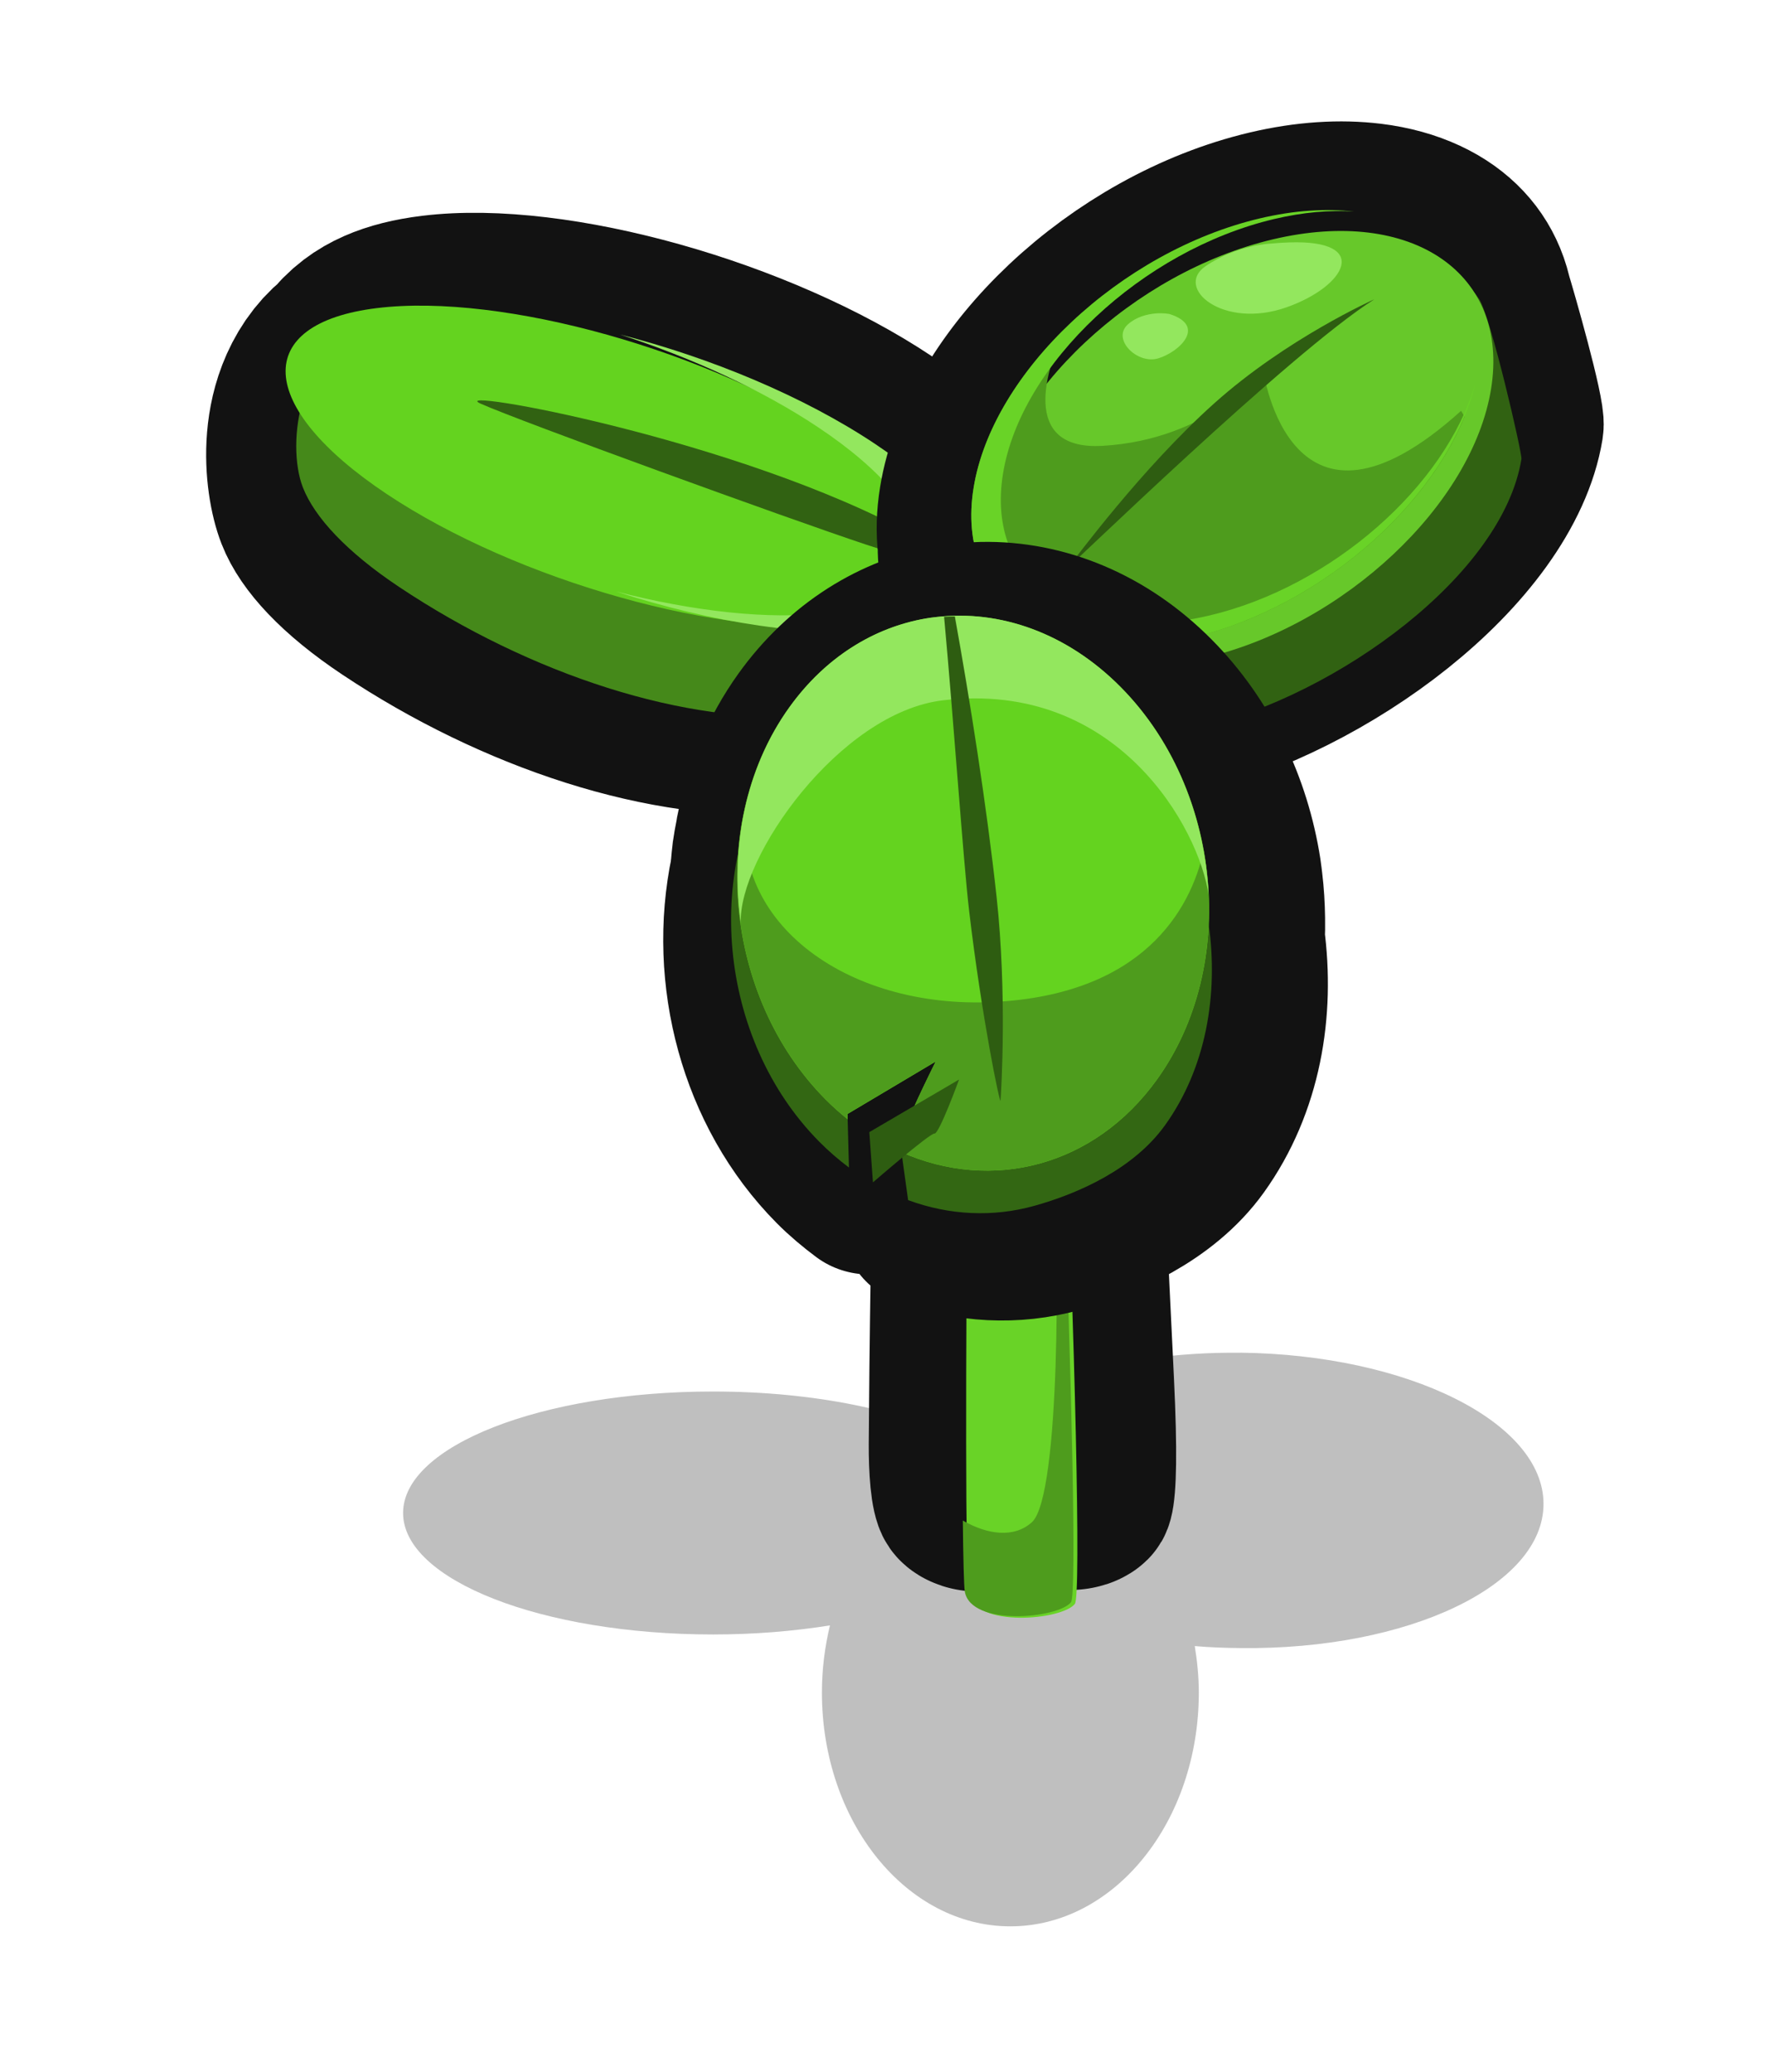 <?xml version="1.0" encoding="UTF-8" standalone="no"?><!-- Created with Inkscape (http://www.inkscape.org/) --><svg xmlns:dc="http://purl.org/dc/elements/1.1/" xmlns:cc="http://creativecommons.org/ns#" xmlns:rdf="http://www.w3.org/1999/02/22-rdf-syntax-ns#" xmlns:svg="http://www.w3.org/2000/svg" xmlns="http://www.w3.org/2000/svg" xmlns:sodipodi="http://sodipodi.sourceforge.net/DTD/sodipodi-0.dtd" xmlns:inkscape="http://www.inkscape.org/namespaces/inkscape" width="97.314" height="113.96" viewBox="0 0 25.748 30.152" version="1.1" id="svg23489" inkscape:version="0.48.5 r10040" sodipodi:docname="plant_12.svg">
  <defs id="defs23483">
    <clipPath clipPathUnits="userSpaceOnUse" id="clipPath22932">
      <path style="opacity: 0.398; color: rgb(0, 0, 0); fill: rgb(186, 255, 81); fill-opacity: 1; fill-rule: nonzero; stroke: none; stroke-width: 0; marker: none; visibility: visible; display: inline; overflow: visible;" d="m 544.302,181.89 c 0.286,0.592 2.599,1.158 3.742,0.158 0.98,2.777 16.865,0 16.865,0 l 0,-16.172 -30.553,0 0,15.421 c 0,0 6.658,3.493 9.946,0.593 z" id="path22934" inkscape:connector-curvature="0" sodipodi:nodetypes="ccccccc"/>
    </clipPath>
    <clipPath clipPathUnits="userSpaceOnUse" id="clipPath22874">
      <path style="opacity: 0.398; color: rgb(0, 0, 0); fill: rgb(186, 255, 81); fill-opacity: 1; fill-rule: nonzero; stroke: none; stroke-width: 0; marker: none; visibility: visible; display: inline; overflow: visible;" d="m 507.964,172.041 c 5.636,4.145 4.409,7.038 4.245,7.426 -0.163,0.388 -0.454,0.846 -0.555,0.759 0,0 -0.231,1.394 -0.967,1.524 0,0 0.728,2.053 -3.233,2.911 -3.961,0.858 -12.088,-2.45 -11.762,-7.8 0.327,-5.35 9.005,-7.351 12.272,-4.819 z" id="path22876" inkscape:connector-curvature="0" sodipodi:nodetypes="csccssc"/>
    </clipPath>
    <clipPath clipPathUnits="userSpaceOnUse" id="clipPath22894">
      <path style="opacity: 0.398; color: rgb(0, 0, 0); fill: rgb(186, 255, 81); fill-opacity: 1; fill-rule: nonzero; stroke: none; stroke-width: 0; marker: none; visibility: visible; display: inline; overflow: visible;" d="m 519.134,181.843 c 1.53,1.079 2.218,-0.857 2.001,-1.062 0.082,0.041 1.96,0.653 4.329,-2.859 2.369,-3.512 0,-9.965 -8.005,-11.966 -8.005,-2.001 -11.272,3.471 -11.476,10.169 -0.204,6.698 5.758,9.271 9.761,9.72 4.002,0.449 3.39,-4.002 3.39,-4.002 z" id="path22896" inkscape:connector-curvature="0" sodipodi:nodetypes="ccssssc"/>
    </clipPath>
    <clipPath clipPathUnits="userSpaceOnUse" id="clipPath23263">
      <path style="opacity: 0.398; color: rgb(0, 0, 0); fill: rgb(186, 255, 81); fill-opacity: 1; fill-rule: nonzero; stroke: none; stroke-width: 0; marker: none; visibility: visible; display: inline; overflow: visible;" d="m 507.964,172.041 c 5.636,4.145 4.409,7.038 4.245,7.426 -0.163,0.388 -0.454,0.846 -0.555,0.759 0,0 -0.231,1.394 -0.967,1.524 0,0 0.728,2.053 -3.233,2.911 -3.961,0.858 -12.088,-2.45 -11.762,-7.8 0.327,-5.35 9.005,-7.351 12.272,-4.819 z" id="path23265" inkscape:connector-curvature="0" sodipodi:nodetypes="csccssc"/>
    </clipPath>
    <clipPath clipPathUnits="userSpaceOnUse" id="clipPath22907">
      <path style="opacity: 0.398; color: rgb(0, 0, 0); fill: rgb(186, 255, 81); fill-opacity: 1; fill-rule: nonzero; stroke: none; stroke-width: 0; marker: none; visibility: visible; display: inline; overflow: visible;" d="m 525.586,181.985 c 0.895,0.982 2.407,0.642 3.043,0.123 0.161,0.726 12.14,0.235 11.905,0 -0.235,-0.235 4.098,-23.832 0,-26.199 -4.098,-2.366 -15.111,0 -21.318,0 -6.208,0 -9.489,8.762 -8.084,14.003 1.404,5.241 4.818,7.158 7.007,9.979 2.189,2.821 7.449,2.094 7.449,2.094 z" id="path22909" inkscape:connector-curvature="0" sodipodi:nodetypes="ccsssssc"/>
    </clipPath>
    <clipPath clipPathUnits="userSpaceOnUse" id="clipPath23269">
      <path style="opacity: 0.398; color: rgb(0, 0, 0); fill: rgb(186, 255, 81); fill-opacity: 1; fill-rule: nonzero; stroke: none; stroke-width: 0; marker: none; visibility: visible; display: inline; overflow: visible;" d="m 525.586,181.985 c 0.895,0.982 2.407,0.642 3.043,0.123 0.161,0.726 12.14,0.235 11.905,0 -0.235,-0.235 4.098,-23.832 0,-26.199 -4.098,-2.366 -15.111,0 -21.318,0 -6.208,0 -9.489,8.762 -8.084,14.003 1.404,5.241 4.818,7.158 7.007,9.979 2.189,2.821 7.449,2.094 7.449,2.094 z" id="path23271" inkscape:connector-curvature="0" sodipodi:nodetypes="ccsssssc"/>
    </clipPath>
    <clipPath clipPathUnits="userSpaceOnUse" id="clipPath23273">
      <path style="opacity: 0.398; color: rgb(0, 0, 0); fill: rgb(186, 255, 81); fill-opacity: 1; fill-rule: nonzero; stroke: none; stroke-width: 0; marker: none; visibility: visible; display: inline; overflow: visible;" d="m 507.964,172.041 c 5.636,4.145 4.409,7.038 4.245,7.426 -0.163,0.388 -0.454,0.846 -0.555,0.759 0,0 -0.231,1.394 -0.967,1.524 0,0 0.728,2.053 -3.233,2.911 -3.961,0.858 -12.088,-2.45 -11.762,-7.8 0.327,-5.35 9.005,-7.351 12.272,-4.819 z" id="path23275" inkscape:connector-curvature="0" sodipodi:nodetypes="csccssc"/>
    </clipPath>
    <clipPath clipPathUnits="userSpaceOnUse" id="clipPath23277">
      <path style="opacity: 0.398; color: rgb(0, 0, 0); fill: rgb(186, 255, 81); fill-opacity: 1; fill-rule: nonzero; stroke: none; stroke-width: 0; marker: none; visibility: visible; display: inline; overflow: visible;" d="m 519.134,181.843 c 1.53,1.079 2.218,-0.857 2.001,-1.062 0.082,0.041 1.96,0.653 4.329,-2.859 2.369,-3.512 0,-9.965 -8.005,-11.966 -8.005,-2.001 -11.272,3.471 -11.476,10.169 -0.204,6.698 5.758,9.271 9.761,9.72 4.002,0.449 3.39,-4.002 3.39,-4.002 z" id="path23279" inkscape:connector-curvature="0" sodipodi:nodetypes="ccssssc"/>
    </clipPath>
    <clipPath clipPathUnits="userSpaceOnUse" id="clipPath23281">
      <path style="opacity: 0.398; color: rgb(0, 0, 0); fill: rgb(186, 255, 81); fill-opacity: 1; fill-rule: nonzero; stroke: none; stroke-width: 0; marker: none; visibility: visible; display: inline; overflow: visible;" d="m 525.586,181.985 c 0.895,0.982 2.407,0.642 3.043,0.123 0.161,0.726 12.14,0.235 11.905,0 -0.235,-0.235 4.098,-23.832 0,-26.199 -4.098,-2.366 -15.111,0 -21.318,0 -6.208,0 -9.489,8.762 -8.084,14.003 1.404,5.241 4.818,7.158 7.007,9.979 2.189,2.821 7.449,2.094 7.449,2.094 z" id="path23283" inkscape:connector-curvature="0" sodipodi:nodetypes="ccsssssc"/>
    </clipPath>
    <clipPath clipPathUnits="userSpaceOnUse" id="clipPath23285">
      <path style="opacity: 0.398; color: rgb(0, 0, 0); fill: rgb(186, 255, 81); fill-opacity: 1; fill-rule: nonzero; stroke: none; stroke-width: 0; marker: none; visibility: visible; display: inline; overflow: visible;" d="m 544.302,181.89 c 0.286,0.592 2.599,1.158 3.742,0.158 0.98,2.777 16.865,0 16.865,0 l 0,-16.172 -30.553,0 0,15.421 c 0,0 6.658,3.493 9.946,0.593 z" id="path23287" inkscape:connector-curvature="0" sodipodi:nodetypes="ccccccc"/>
    </clipPath>
    <clipPath clipPathUnits="userSpaceOnUse" id="clipPath23289">
      <path style="opacity: 0.398; color: rgb(0, 0, 0); fill: rgb(186, 255, 81); fill-opacity: 1; fill-rule: nonzero; stroke: none; stroke-width: 0; marker: none; visibility: visible; display: inline; overflow: visible;" d="m 507.964,172.041 c 5.636,4.145 4.409,7.038 4.245,7.426 -0.163,0.388 -0.454,0.846 -0.555,0.759 0,0 -0.231,1.394 -0.967,1.524 0,0 0.728,2.053 -3.233,2.911 -3.961,0.858 -12.088,-2.45 -11.762,-7.8 0.327,-5.35 9.005,-7.351 12.272,-4.819 z" id="path23291" inkscape:connector-curvature="0" sodipodi:nodetypes="csccssc"/>
    </clipPath>
    <clipPath clipPathUnits="userSpaceOnUse" id="clipPath22919">
      <path style="opacity: 0.398; color: rgb(0, 0, 0); fill: rgb(186, 255, 81); fill-opacity: 1; fill-rule: nonzero; stroke: none; stroke-width: 0; marker: none; visibility: visible; display: inline; overflow: visible;" d="m 533.244,180.679 c -0.163,1.164 0.51,2.001 2.001,1.205 -1.743,1.502 -0.716,1.262 1.421,3.052 2.137,1.79 11.493,0.982 12.129,0.52 0.635,-0.462 8.028,-6.411 8.086,-8.663 0.058,-2.252 -1.906,-15.017 -5.198,-17.789 -3.292,-2.772 -16.46,-0.578 -19.752,-0.058 -3.292,0.52 -10.165,5.718 -9.934,5.776 0.231,0.058 2.83,15.421 2.772,15.652 -0.058,0.231 2.426,4.158 2.83,3.927 0.404,-0.231 3.951,-3.172 3.951,-3.172 0,0 1.592,0.899 1.694,-0.449 z" id="path22921" inkscape:connector-curvature="0" sodipodi:nodetypes="ccsssssssscc"/>
    </clipPath>
    <clipPath clipPathUnits="userSpaceOnUse" id="clipPath23295">
      <path style="opacity: 0.398; color: rgb(0, 0, 0); fill: rgb(186, 255, 81); fill-opacity: 1; fill-rule: nonzero; stroke: none; stroke-width: 0; marker: none; visibility: visible; display: inline; overflow: visible;" d="m 525.586,181.985 c 0.895,0.982 2.407,0.642 3.043,0.123 0.161,0.726 12.14,0.235 11.905,0 -0.235,-0.235 4.098,-23.832 0,-26.199 -4.098,-2.366 -15.111,0 -21.318,0 -6.208,0 -9.489,8.762 -8.084,14.003 1.404,5.241 4.818,7.158 7.007,9.979 2.189,2.821 7.449,2.094 7.449,2.094 z" id="path23297" inkscape:connector-curvature="0" sodipodi:nodetypes="ccsssssc"/>
    </clipPath>
    <clipPath clipPathUnits="userSpaceOnUse" id="clipPath23299">
      <path style="opacity: 0.398; color: rgb(0, 0, 0); fill: rgb(186, 255, 81); fill-opacity: 1; fill-rule: nonzero; stroke: none; stroke-width: 0; marker: none; visibility: visible; display: inline; overflow: visible;" d="m 525.586,181.985 c 0.895,0.982 2.407,0.642 3.043,0.123 0.161,0.726 12.14,0.235 11.905,0 -0.235,-0.235 4.098,-23.832 0,-26.199 -4.098,-2.366 -15.111,0 -21.318,0 -6.208,0 -9.489,8.762 -8.084,14.003 1.404,5.241 4.818,7.158 7.007,9.979 2.189,2.821 7.449,2.094 7.449,2.094 z" id="path23301" inkscape:connector-curvature="0" sodipodi:nodetypes="ccsssssc"/>
    </clipPath>
  </defs>
  <sodipodi:namedview id="base" pagecolor="#7d848b" bordercolor="#666666" borderopacity="1.0" inkscape:pageopacity="0" inkscape:pageshadow="2" inkscape:zoom="0.8098268" inkscape:cx="17.171128" inkscape:cy="207.30152" inkscape:document-units="px" inkscape:current-layer="layer1" showgrid="false" inkscape:pagecheckerboard="false" showborder="true" units="px" inkscape:window-width="1920" inkscape:window-height="1017" inkscape:window-x="-8" inkscape:window-y="-8" inkscape:window-maximized="1" inkscape:showpageshadow="false" guidetolerance="28" fit-margin-top="8" fit-margin-left="8" fit-margin-right="8" fit-margin-bottom="8">
    <inkscape:grid type="xygrid" id="grid24034" spacingx="1px" spacingy="1px" empspacing="8" visible="true" enabled="true" snapvisiblegridlinesonly="true" originx="-265.184px" originy="603.612px"/>
  </sodipodi:namedview>
  <g inkscape:label="Layer 1" inkscape:groupmode="layer" id="layer1" transform="translate(-70.163,-426.554)">
    <path style="opacity: 0.25; color: rgb(0, 0, 0); fill: rgb(0, 0, 0); fill-opacity: 1; fill-rule: nonzero; stroke: none; stroke-width: 0; marker: none; visibility: visible; display: inline; overflow: visible;" d="m 88.221,446.242 c -1.838,-0.021 -3.41,0.503 -4.071,1.276 -0.82,-0.432 -2.129,-0.712 -3.609,-0.712 -2.49,0 -4.511,0.791 -4.511,1.768 0,0.976 2.021,1.768 4.511,1.768 0.603,0 1.176,-0.048 1.702,-0.132 -0.074,0.309 -0.117,0.636 -0.117,0.976 0,1.882 1.229,3.404 2.743,3.404 1.514,0 2.743,-1.522 2.743,-3.404 0,-0.23 -0.024,-0.457 -0.059,-0.675 0.219,0.019 0.439,0.027 0.668,0.029 2.434,0.028 4.408,-0.909 4.408,-2.098 0,-1.189 -1.975,-2.172 -4.408,-2.201 z" id="path37552" inkscape:connector-curvature="0" gds_color="shadow" gds_switchable="shadow" gds_opacity="shadow"/>
    <g id="g36553" transform="matrix(0.632,0,0,0.529,-290.548,552.71)" gds_color="stalks">
      <path style="color: rgb(0, 0, 0); fill: rgb(105, 211, 39); fill-opacity: 1; fill-rule: nonzero; stroke: rgb(18, 18, 18); stroke-width: 17.304; stroke-linejoin: round; stroke-miterlimit: 4; stroke-opacity: 1; stroke-dasharray: none; marker: none; visibility: visible; display: inline; overflow: visible;" d="m 1032.366,-1177.069 c 0.354,-4.739 0.977,-27.69 -0.182,-11.285 -1.427,20.194 -2.042,64.543 -2.134,83.364 -0.023,4.784 0.599,12.588 3.449,-0.898 0.501,-2.371 0.56,-5.43 1.768,-23.725 0.3,21.524 5.18,46.975 4.016,18.207 -1.028,-25.399 -2.989,-75.75 -4.252,-79.118 -2.333,-12.16 -2.724,12.756 -2.665,13.455 z" id="path36555" inkscape:connector-curvature="0" transform="matrix(0.265,0,0,0.265,320.082,94.084)" sodipodi:nodetypes="cssscscc"/>
      <path transform="matrix(0.265,0,0,0.265,320.082,94.084)" inkscape:connector-curvature="0" id="path36557" d="m 1031.302,-1199.751 c -1.27,21.805 -1.76,106.712 -1.224,110.193 0.559,3.637 8.113,2.798 9.232,1.119 1.119,-1.679 -2.303,-107.006 -3.982,-111.482 -1.679,-4.476 -3.929,-1.505 -4.026,0.17 z" style="color: rgb(0, 0, 0); fill: rgb(105, 211, 39); fill-opacity: 1; fill-rule: nonzero; stroke: none; stroke-width: 0; marker: none; visibility: visible; display: inline; overflow: visible;" sodipodi:nodetypes="ssccs"/>
      <path inkscape:connector-curvature="0" style="color: rgb(0, 0, 0); fill: rgb(78, 156, 29); fill-opacity: 1; fill-rule: nonzero; stroke: none; stroke-width: 0; marker: none; visibility: visible; display: inline; overflow: visible;" d="m 907.25,-1341.594 c -0.578,0.837 -0.729,2.937 -0.562,4.188 0.28,2.098 0.443,21.385 -1.375,23.344 -1.122,1.208 -2.783,0.926 -4.312,-0.125 0.025,2.789 0.066,4.927 0.125,5.312 0.402,2.61 5.822,1.986 6.625,0.781 0.361,-0.542 0.047,-16.223 -0.5,-33.5 z" transform="matrix(0.369,0,0,0.369,260.45,288.288)" id="path36559"/>
    </g>
    <g id="g36200" transform="matrix(1.132,0,0,1.132,-561.008,724.81)" gds_color="leaves">
      <g inkscape:transform-center-y="-1.5495796" inkscape:transform-center-x="5.9853971" id="g36023" transform="matrix(0.08,0.766,-0.722,0.284,336.361,-573.593)">
        <path id="path36025" transform="matrix(0.265,0,0,0.265,320.082,94.084)" d="m 729,-1362.188 c -2.091,-0.115 -5.492,1.784 -9.719,5.719 -8.454,7.87 -16.989,20.905 -19.062,29.125 -0.704,2.793 -0.594,4.673 0.219,5.625 0.01,0.011 0.021,0.02 0.031,0.031 0.753,2.917 5.435,3.054 7.78,2.436 2.079,-0.548 4.954,-2.376 8.344,-5.531 8.454,-7.87 15.332,-17.606 17.689,-25.749 0.921,-3.183 1.761,-6.35 0.594,-7.125 -0.654,-0.434 -2.622,-2.801 -4.281,-3.781 -0.012,-0.01 -0.019,-0.024 -0.031,-0.031 -0.381,-0.428 -0.909,-0.683 -1.562,-0.719 z" style="color: rgb(0, 0, 0); fill: rgb(49, 98, 18); fill-opacity: 1; fill-rule: nonzero; stroke: rgb(18, 18, 18); stroke-width: 11.648; stroke-miterlimit: 4; stroke-opacity: 1; stroke-dasharray: none; marker: none; visibility: visible; display: inline; overflow: visible;" inkscape:connector-curvature="0" sodipodi:nodetypes="ccscccsccccc"/>
        <path sodipodi:nodetypes="cccscsccc" inkscape:connector-curvature="0" id="path36027" transform="matrix(0.265,0,0,0.265,320.082,94.084)" d="m 729.249,-1361.859 c -0.246,0.024 0.692,0.228 0.439,0.359 -1.787,0.922 -4.648,6.158 -7.062,8.406 -8.454,7.87 -20.052,19.936 -22.125,28.156 -1.242,4.924 4.642,6.505 7.749,5.686 2.079,-0.548 4.954,-2.376 8.344,-5.531 8.454,-7.87 15.332,-17.611 17.689,-25.754 0.921,-3.183 1.759,-6.332 0.592,-7.107 -0.845,-0.561 -3.904,-4.382 -5.625,-4.215 z" style="color: rgb(0, 0, 0); fill: rgb(69, 137, 26); fill-opacity: 1; fill-rule: nonzero; stroke: none; stroke-width: 0; marker: none; visibility: visible; display: inline; overflow: visible;"/>
        <path inkscape:connector-curvature="0" id="path36029" d="m 513.446,-264.646 c -0.549,2.175 -2.807,5.626 -5.043,7.708 -2.237,2.082 -3.606,2.007 -3.057,-0.168 0.549,-2.175 2.807,-5.626 5.043,-7.708 2.237,-2.082 3.606,-2.007 3.057,0.168 z" style="color: rgb(0, 0, 0); fill: rgb(100, 211, 31); fill-opacity: 1; fill-rule: nonzero; stroke: none; stroke-width: 0; marker: none; visibility: visible; display: inline; overflow: visible;"/>
        <path id="path36033" transform="matrix(0.265,0,0,0.265,320.082,94.084)" d="m 729,-1362.188 c -2.091,-0.115 -5.492,1.784 -9.719,5.719 -4.571,4.255 -9.166,10.019 -12.75,15.719 3.133,-4.475 6.76,-8.791 10.375,-12.156 8.454,-7.87 13.604,-7.595 11.531,0.625 -0.959,3.804 -3.296,8.652 -6.375,13.531 4.226,-6.02 7.557,-12.363 8.75,-17.094 1.037,-4.11 0.278,-6.229 -1.812,-6.344 z" style="color: rgb(0, 0, 0); fill: rgb(147, 231, 94); fill-opacity: 1; fill-rule: nonzero; stroke: none; stroke-width: 0; marker: none; visibility: visible; display: inline; overflow: visible;" inkscape:connector-curvature="0"/>
        <path transform="matrix(0.265,0,0,0.265,320.082,94.084)" inkscape:connector-curvature="0" id="path36031" d="m 725.803,-1358.395 c -10.089,10.682 -20.375,29.475 -18.397,27.101 1.978,-2.374 14.441,-19.189 17.804,-23.936 3.363,-4.748 3.363,-5.935 3.363,-5.935 z" style="color: rgb(0, 0, 0); fill: rgb(49, 98, 18); fill-opacity: 1; fill-rule: nonzero; stroke: none; stroke-width: 0; marker: none; visibility: visible; display: inline; overflow: visible;"/>
      </g>
      <g id="g36077" transform="matrix(-0.513,-0.05,-0.128,0.493,854.921,-120.544)">
        <path sodipodi:nodetypes="ccccsccccccc" inkscape:connector-curvature="0" id="path36079" transform="matrix(0.265,0,0,0.265,320.082,94.084)" d="m 1061.562,-1198.094 c -7.455,0.182 -13.265,4.592 -14.781,11.844 0,0.01 1.387,-3.935 1.385,-3.925 -1.055,1.866 -6.075,11.185 -6.188,12.409 -1.039,11.285 11.255,24.407 23.33,28.874 7.443,2.753 13.537,-1.977 17.974,-5.826 2.416,-2.096 5.028,-5.176 5.906,-8.812 0.01,-0.042 0.022,-0.083 0.031,-0.125 0.496,-1.338 0.824,-2.801 0.969,-4.375 1.039,-11.285 -7.894,-24.064 -19.969,-28.531 -3.019,-1.117 -5.946,-1.597 -8.656,-1.531 z" style="color: rgb(0, 0, 0); fill: rgb(62, 124, 23); fill-opacity: 1; fill-rule: nonzero; stroke: rgb(18, 18, 18); stroke-width: 17.362; stroke-linecap: round; stroke-linejoin: round; stroke-miterlimit: 4; stroke-opacity: 1; stroke-dasharray: none; stroke-dashoffset: 37.6; marker: none; visibility: visible; display: inline; overflow: visible;"/>
        <path sodipodi:nodetypes="sssssss" inkscape:connector-curvature="0" id="path36081" d="m 595.772,-217.532 c -0.275,2.986 2.981,6.455 6.176,7.637 1.969,0.729 3.58,-0.519 4.754,-1.537 0.731,-0.634 1.524,-1.607 1.629,-2.753 0.275,-2.986 -2.406,-6.312 -5.601,-7.494 -1.947,-0.72 -3.742,-1.038 -4.909,0.184 -0.39,0.409 -2.036,3.823 -2.049,3.963 z" style="color: rgb(0, 0, 0); fill: rgb(49, 98, 18); fill-opacity: 1; fill-rule: nonzero; stroke: none; stroke-width: 0; marker: none; visibility: visible; display: inline; overflow: visible;"/>
        <path style="color: rgb(0, 0, 0); fill: rgb(103, 200, 42); fill-opacity: 1; fill-rule: nonzero; stroke: none; stroke-width: 0; marker: none; visibility: visible; display: inline; overflow: visible;" d="m 596.959,-219.237 c -0.275,2.986 2.092,6.364 5.287,7.546 3.195,1.182 6.007,-0.28 6.282,-3.266 0.275,-2.986 -2.092,-6.364 -5.287,-7.546 -3.195,-1.182 -6.007,0.28 -6.282,3.266 z" id="path36083" inkscape:connector-curvature="0"/>
        <path id="path36085" transform="matrix(0.265,0,0,0.265,320.082,94.084)" d="m 1085.531,-1184.188 c 1.049,5.1 0.785,12.081 -6.219,10.938 -9.693,-1.583 -13.062,-8.688 -13.062,-8.688 0,0 -7.12,18.388 -19.188,1.969 0,0 -0.299,0.333 -0.469,0.531 1.385,9.906 9.45,19.905 19.844,23.75 12.075,4.467 22.711,-1.059 23.75,-12.344 0.498,-5.411 -1.319,-11.142 -4.656,-16.156 z" style="color: rgb(0, 0, 0); fill: rgb(78, 156, 29); fill-opacity: 1; fill-rule: nonzero; stroke: none; stroke-width: 0; marker: none; visibility: visible; display: inline; overflow: visible;" inkscape:connector-curvature="0"/>
        <path id="path36087" transform="matrix(0.265,0,0,0.265,320.082,94.084)" d="m 1061.688,-1198.094 c 2.287,0.062 4.72,0.544 7.219,1.469 11.421,4.225 19.889,16.294 18.906,26.969 -0.983,10.674 -11.016,15.913 -22.438,11.687 -10.607,-3.924 -18.661,-14.632 -18.969,-24.687 -0.137,10.88 8.506,22.705 20.031,26.969 12.075,4.467 22.711,-1.059 23.75,-12.344 1.039,-11.285 -7.894,-24.064 -19.969,-28.531 -2.973,-1.1 -5.855,-1.58 -8.531,-1.531 z" style="color: rgb(0, 0, 0); fill: rgb(105, 211, 39); fill-opacity: 1; fill-rule: nonzero; stroke: none; stroke-width: 0; marker: none; visibility: visible; display: inline; overflow: visible;" inkscape:connector-curvature="0"/>
        <path inkscape:connector-curvature="0" style="color: rgb(0, 0, 0); fill: rgb(147, 231, 94); fill-opacity: 1; fill-rule: nonzero; stroke: none; stroke-width: 0; marker: none; visibility: visible; display: inline; overflow: visible;" d="m -114.844,347.938 c -0.302,0.011 -0.614,0.027 -0.969,0.062 0,0 -1.904,0.061 -3.625,1.25 -1.721,1.188 0.968,3.491 4.469,2.25 3.282,-1.163 4.649,-3.723 0.125,-3.562 z m -7.344,3.906 c -0.452,0.041 -1.041,0.186 -1.5,0.594 -0.918,0.815 0.508,2.215 1.656,1.875 1.148,-0.34 2.692,-1.783 0.625,-2.438 0,0 -0.329,-0.072 -0.781,-0.031 z" transform="matrix(-0.445,-0.045,-0.115,0.463,591.734,-388.728)" id="path36091"/>
        <path transform="matrix(0.265,0,0,0.265,320.082,94.084)" inkscape:connector-curvature="0" id="path36089" d="m 1057.746,-1189.852 c 6.528,5.935 22.156,29.277 21.76,28.486 -0.396,-0.791 -4.352,-10.089 -9.495,-17.013 -5.143,-6.924 -12.265,-11.474 -12.265,-11.474 z" style="color: rgb(0, 0, 0); fill: rgb(46, 93, 17); fill-opacity: 1; fill-rule: nonzero; stroke: none; stroke-width: 0; marker: none; visibility: visible; display: inline; overflow: visible;"/>
      </g>
      <g id="g36103" transform="matrix(0.553,-0.074,0.052,0.546,252.267,-92.286)">
        <g transform="translate(-0.105,-8.584)" id="g36105">
          <path id="path36107" transform="matrix(0.265,0,0,0.265,320.187,102.667)" d="m 1036.156,-1177.625 c -4.597,0.169 -9.102,2.225 -12.625,6.188 -2.255,2.536 -3.855,5.596 -4.844,8.906 -0.025,0.082 -0.038,0.168 -0.062,0.25 -0.132,0.459 -0.267,0.908 -0.375,1.375 -0.086,0.369 -0.148,0.751 -0.219,1.125 -0.037,0.199 -0.092,0.394 -0.125,0.594 l 0,0.031 c -2.65,8.517 -1.091,18.761 4.719,26.187 0.746,0.953 1.551,1.802 2.375,2.594 l 0.312,-4.688 8.094,-3.562 c 0,0 -3.75,5.959 -3.75,6.75 0,0.214 0.135,3.096 0.219,5.062 3.484,1.845 7.24,2.544 10.875,2.031 3.974,-0.561 8.987,-2.072 12.062,-5.531 3.962,-4.457 5.646,-10.628 5.406,-16.969 l 0,-0.031 c 0.081,-0.574 0.141,-1.169 0.187,-1.75 0.084,-1.037 0.12,-2.076 0.094,-3.125 -0.01,-0.333 -0.012,-0.667 -0.031,-1 -0.333,-5.725 -2.315,-11.433 -5.938,-16.062 -3.825,-4.889 -8.794,-7.676 -13.812,-8.25 -0.227,-0.025 -0.458,-0.042 -0.688,-0.062 -0.328,-0.025 -0.641,-0.057 -0.969,-0.062 -0.307,-0.01 -0.6,-0.011 -0.906,0 z" style="color: rgb(0, 0, 0); fill: rgb(62, 124, 23); fill-opacity: 1; fill-rule: nonzero; stroke: rgb(18, 18, 18); stroke-width: 15.963; stroke-linejoin: round; stroke-miterlimit: 4; stroke-opacity: 1; stroke-dasharray: none; marker: none; visibility: visible; display: inline; overflow: visible;" inkscape:connector-curvature="0"/>
          <g id="g36109" transform="matrix(0.894,0.532,-0.628,0.848,-80.625,-339.203)">
            <path id="path36111" transform="matrix(0.205,-0.129,0.152,0.217,564.943,166.348)" d="m 1037.125,-1175.219 c -0.81,0.012 -1.644,0.116 -2.5,0.313 -2.289,0.525 -11.562,6.703 -11.938,7.125 -8.017,9.017 -8.056,24.595 -0.062,34.812 0.746,0.954 1.55,1.833 2.375,2.625 l 0.312,-4.719 8.094,-3.562 c 0,0 -0.935,1.48 -1.875,3.062 -0.01,0.012 0.01,0.02 0,0.031 -0.465,0.783 -0.932,1.589 -1.281,2.25 0,0.01 0,0.024 0,0.031 -0.344,0.654 -0.594,1.18 -0.594,1.375 10e-5,0.215 0.134,3.108 0.219,5.094 3.487,1.843 7.272,2.513 10.906,2 3.974,-0.561 8.956,-2.072 12.031,-5.531 8.017,-9.017 6.838,-25.095 -1.156,-35.312 -4.262,-5.448 -8.862,-9.674 -14.531,-9.594 z" style="color: rgb(0, 0, 0); fill: rgb(51, 103, 19); fill-opacity: 1; fill-rule: nonzero; stroke: none; stroke-width: 0; marker: none; visibility: visible; display: inline; overflow: visible;" inkscape:connector-curvature="0"/>
            <path id="path36113" transform="matrix(0.205,-0.129,0.152,0.217,564.943,166.348)" d="m 1037.062,-1177.625 c -4.914,-0.087 -9.742,1.961 -13.5,6.188 -8.017,9.017 -8.056,24.595 -0.062,34.812 0.567,0.725 1.168,1.4 1.781,2.031 l 0.031,-0.469 8.094,-3.562 c 0,0 -3.75,5.959 -3.75,6.75 0,0.034 0.029,0.719 0.031,0.812 7.519,4.574 16.635,3.573 22.812,-3.375 8.017,-9.017 8.025,-24.627 0.031,-34.844 -4.247,-5.428 -9.899,-8.246 -15.469,-8.344 z" style="color: rgb(0, 0, 0); fill: rgb(100, 211, 31); fill-opacity: 1; fill-rule: nonzero; stroke: none; stroke-width: 0; marker: none; visibility: visible; display: inline; overflow: visible;" inkscape:connector-curvature="0"/>
            <path id="path36115" transform="matrix(0.205,-0.129,0.152,0.217,564.943,166.348)" d="m 1019.219,-1164.094 c -3.238,8.751 -1.825,19.664 4.281,27.469 0.567,0.725 1.168,1.4 1.781,2.031 l 0.031,-0.469 8.094,-3.562 c 0,0 -3.75,5.959 -3.75,6.75 0,0.034 0.029,0.719 0.031,0.812 7.521,4.575 16.636,3.571 22.812,-3.375 4.55,-5.117 6.511,-12.363 5.906,-19.531 -1.665,5.201 -6.58,11.91 -19.469,10.813 -13.023,-1.108 -22.817,-10.47 -19.719,-20.938 z" style="color: rgb(0, 0, 0); fill: rgb(78, 156, 29); fill-opacity: 1; fill-rule: nonzero; stroke: none; stroke-width: 0; marker: none; visibility: visible; display: inline; overflow: visible;" inkscape:connector-curvature="0"/>
            <path style="color: rgb(0, 0, 0); fill: rgb(147, 231, 94); fill-opacity: 1; fill-rule: nonzero; stroke: none; stroke-width: 0; marker: none; visibility: visible; display: inline; overflow: visible;" d="m 1036.156,-1177.625 c -4.593,0.169 -9.071,2.225 -12.594,6.188 -4.309,4.846 -6.278,11.588 -5.969,18.375 0.284,-5.809 10.311,-17.334 19.384,-17.174 15.38,0.271 21.223,14.379 21.491,20.236 0.328,-6.747 -1.641,-13.79 -5.938,-19.281 -4.247,-5.428 -9.899,-8.246 -15.469,-8.344 -0.307,-0.01 -0.6,-0.011 -0.906,0 z" transform="matrix(0.205,-0.129,0.152,0.217,564.943,166.348)" id="path36119" inkscape:connector-curvature="0" sodipodi:nodetypes="cscccccc"/>
            <path inkscape:connector-curvature="0" style="color: rgb(0, 0, 0); fill: rgb(46, 93, 17); fill-opacity: 1; fill-rule: nonzero; stroke: none; stroke-width: 0; marker: none; visibility: visible; display: inline; overflow: visible;" d="m 1038.188,-1145.156 c -0.017,9.371 -0.322,21.68 -0.219,26.125 0.218,9.369 1.106,17.504 1.187,17 0.143,-0.882 1.438,-9.262 1.313,-17.875 -0.12,-8.259 -0.728,-17.806 -1.344,-25.156 -0.31,-0.035 -0.627,-0.075 -0.938,-0.094 z" transform="matrix(0.205,-0.129,0.152,0.217,559.929,159.374)" id="path36117"/>
          </g>
        </g>
        <path transform="matrix(0.265,0,0,0.265,320.082,94.084)" inkscape:connector-curvature="0" id="path36121" d="m 1025.105,-1134.957 8.21,-3.561 c 0,0 -2.176,4.55 -2.572,4.451 -0.396,-0.099 -5.737,3.561 -5.737,3.561 z" style="color: rgb(0, 0, 0); fill: rgb(46, 93, 17); fill-opacity: 1; fill-rule: nonzero; stroke: none; stroke-width: 0; marker: none; visibility: visible; display: inline; overflow: visible;"/>
      </g>
    </g>
  </g>
</svg>